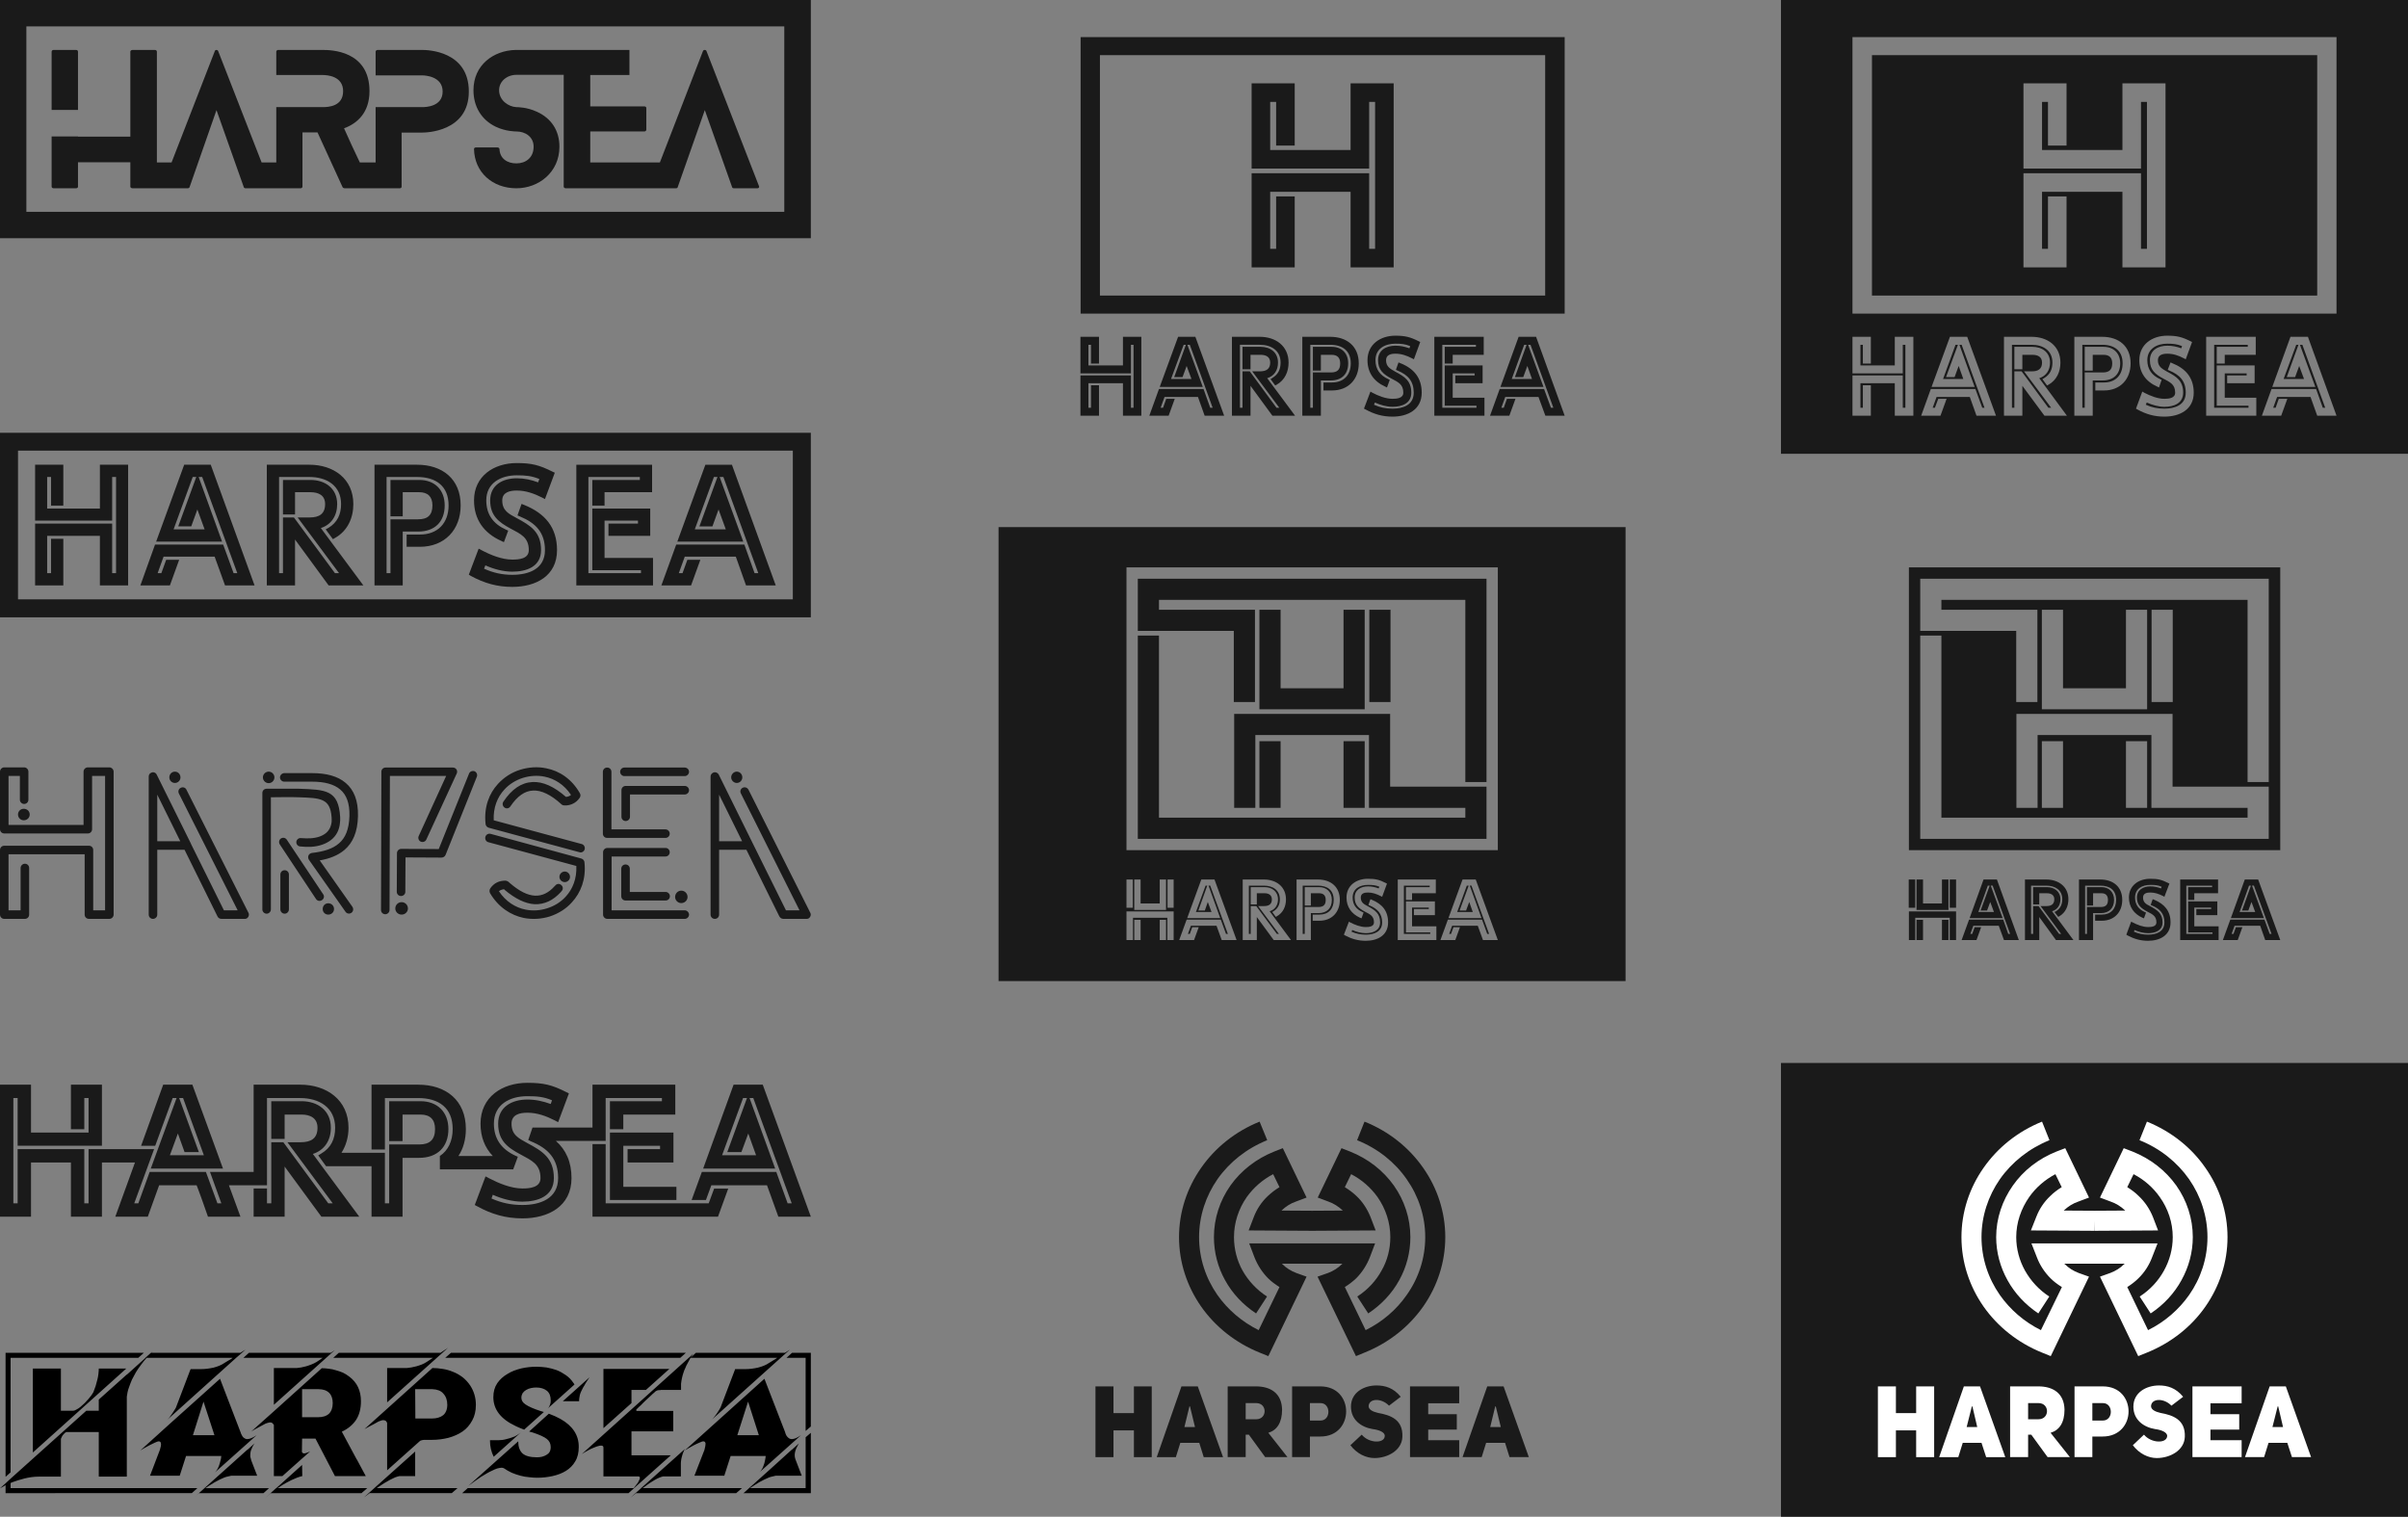 <svg xmlns="http://www.w3.org/2000/svg" fill-rule="evenodd" clip-rule="evenodd" image-rendering="optimizeQuality" shape-rendering="geometricPrecision" text-rendering="geometricPrecision" viewBox="0 0 12969 8169">
  <rect x="0" y="0" width="12969" height="8169" fill="#808080" stroke="none"/>
  <defs>
    <style>
      .fil1,.fil2,.fil3{fill:#1a1a1a}.fil1,.fil3{fill-rule:nonzero}.fil3{fill:#fff}
    </style>
  </defs>
  <g id="Layer_x0020_1">
    <path fill-rule="nonzero" d="M44 7286h731l-30 27H57v617l-27 24v-668h14zm636 85l-503 452v-452h151v227h66c6 0 12-3 19-7 8-4 15-9 22-15s14-13 22-20c7-7 13-15 20-22 6-7 11-14 16-20 4-6 8-12 10-16l12-33 9-33c3-11 5-22 6-32s2-19 2-27v-2h148zm3 32v1l101-91h-1l30-27h1l11-10-10 10h480l11-7c8-5 13-8 16-10l-19 17-31 27-378 340c6-5 12-11 18-18l15-21c5-7 9-14 13-20s7-11 8-14l78-205h1v-1h54c23 0 46-3 69-8 23-6 43-14 60-26 12-7 24-15 37-22l6-5H790c-11 12-21 25-30 37-12 16-21 29-28 41s-14 25-21 39c-6 14-12 29-17 44-6 16-9 32-11 48v431H532v-240H357c-4 2-7 4-10 7s-6 7-9 10c-2 3-5 7-6 11-2 3-3 6-4 9v203H210c-28 0-54 4-78 10s-46 13-65 20c-3 2-6 3-10 4v28h1006l-30 27H30v-43c-3 2-6 3-8 5-12 6-19 10-22 12l30-27 27-25 408-366h67v-60l151-135zm614 316l6 12c2 4 4 7 7 10s6 5 10 7c3 2 7 3 12 3 6 0 13-2 21-5s18-9 29-16l-224 200c6-6 12-14 16-23s8-18 10-27 4-17 6-23c1-7 1-12 2-15h-190l-34 106H808l53-139c5-15 7-26 6-34s-5-12-12-12c-5 0-11 3-21 7-9 4-19 9-29 14-11 6-20 11-29 16-9 6-16 10-20 12l158-143 271-243 111 289 1 2v2zm-258 11h116l-59-181-57 181zm293 79l39-35c-4 5-7 11-11 18l-9 21c-2 7-3 15-3 23-1 8 1 16 4 24 0 1 1 3 1 5l32 83h-139c-4 1-11 2-22 5-10 2-24 8-41 16-16 8-36 19-59 34l-18 12h343l-30 27h-347c-7 6-15 13-22 19l164-147 118-106v1zm550-394c41 31 62 75 62 132 0 40-9 74-26 100s-43 48-77 64l80 149v-1l49 91h-166l-105-202h-72l-1 72c1 2 2 4 4 5 1 2 4 3 8 3 3 0 8-1 13-3 5-1 11-4 19-8l-6 6c-5 3-10 9-17 15s-15 13-24 21-18 16-28 25c-21 19-46 41-74 66h-46v-275c-1-2-3-5-6-8-3-4-8-6-14-6-4 0-7 1-11 2-5 1-10 3-15 5-11 6-20 11-30 16-9 5-17 9-24 13-8 4-15 9-22 13l122-109 258-232c12 0 25 1 38 3 13 1 25 4 38 8 13 3 25 8 38 13 12 6 24 13 35 22zm-90 142c0-23-6-42-19-55s-32-20-58-20h-88v151h86c25 0 45-6 59-19 13-13 20-32 20-57zm11-285l-16 14-30 27-282 253v-198h124c7-1 14-2 23-3 8-2 17-4 26-6 10-3 19-6 29-10 9-3 18-8 27-13 9-6 19-12 28-19l6-4h-427l30-27h440l2-1c8-5 14-9 20-13zm-376 798l31-28h-1l30-27h1l139-125 1 60c-17 4-36 11-57 21-19 9-41 21-65 37-3 2-7 5-11 7h483l-31 27h-488c-10 9-21 18-32 28zm1106-607c20 31 30 66 30 104 0 33-7 61-20 84-13 24-30 44-52 59s-47 26-76 34c-28 7-58 11-89 11h-37c-4 0-8 0-13 1-4 1-9 2-13 4l-178 159v-255c-1-3-3-6-6-10-3-3-8-5-15-5-3 0-7 0-11 2-4 1-8 3-14 5-10 6-20 11-29 16-10 5-18 9-25 13-8 4-15 8-22 12l366-329c18 0 37 2 56 5s37 8 56 16c18 7 35 17 51 29 15 12 29 27 41 45zm-124 103c0-25-7-45-22-61-13-15-33-22-58-23h-93l1 158h89c25 0 46-6 61-18 14-12 22-31 22-56zm4-307l-328 294v-185h107c6-1 14-2 23-3l27-6c10-3 20-6 30-10s19-9 28-15c11-7 22-14 32-21h-537l30-27h548l4-3c13-8 25-17 36-24zm-452 805l275-246v132h-84c-7 1-15 4-24 7-9 4-18 9-29 14-10 6-20 12-31 18-11 7-21 14-32 21l-7 5h435l-31 27h-442c-10 7-20 15-30 22zm852-356l-154 138c-13-26-20-54-20-86v-3h44c15 0 30-2 44-6 14-3 29-8 44-14 14-7 29-16 42-29zm-37-28c-79-37-119-89-119-155 0-29 7-54 21-75 14-20 32-37 55-50 22-14 47-23 75-30 27-6 55-9 82-9 17 0 35 2 53 4 18 3 36 8 54 14 18 7 34 16 50 27s30 25 41 42c2 2 3 3 3 4 1 2 2 3 3 5l-144 129c6-6 10-13 12-20 3-6 4-13 4-19v-5c0-22-6-39-20-51-15-12-34-18-58-18-9 0-18 1-28 3-9 2-18 5-26 10-7 4-14 10-19 17-4 7-7 15-7 25 0 14 7 26 22 36 17 12 45 24 85 37 3 0 5 1 7 2 2 0 5 1 7 2l-106 95c-9-4-17-7-25-10s-15-7-22-10zm255-133l144-129c-1 2-4 6-8 12s-8 13-13 20c-4 8-9 16-14 24-4 8-8 15-10 20-3 6-5 12-7 19-1 6-2 11-3 17-1 5-1 11-1 17h-88zm-13 95c66 37 100 88 99 152 0 30-6 56-19 77-12 21-29 38-50 51s-45 22-72 28-54 9-83 9c-13 0-28-1-44-3-15-1-31-4-46-8-16-4-32-10-47-16-15-7-29-15-42-24-4-2-8-3-13-3-6 0-14 2-23 4-9 3-18 7-28 12-9 4-19 9-29 15-11 6-20 12-30 18-22 15-45 31-69 49l269-240c0 29 8 51 23 65 16 14 42 21 78 21 9 0 19-1 27-3 9-2 17-6 24-10s13-9 17-16 6-16 6-26c0-19-7-33-21-44s-40-23-77-35c-6-1-12-3-18-5l106-96c12 5 23 9 34 14 10 5 19 9 28 14zm383-85l-151 135v-319h355l-126 113h-78v71zm-5 509l293-262c-3 4-6 10-8 16-3 6-5 13-7 20s-4 14-5 21-2 14-2 20v71h-96c-5 1-11 3-19 6s-17 8-26 13c-9 6-19 12-29 18-10 7-19 14-29 21l-7 5h535l-31 27h-539l-30 24zm-262-235l599-539c-4 6-8 12-12 19l27-25h480l11-7c7-5 12-8 15-10l-428 384c7-5 12-11 18-18s11-14 16-21 9-14 13-20c3-6 6-11 8-14l78-205v-1h55c22 0 45-3 68-8 23-6 44-14 61-26 12-7 24-15 36-22l7-5h-467c-5 9-10 18-15 28-6 10-10 19-13 27-4 7-7 16-10 25s-6 19-8 29-4 20-5 31v33h-109c-1 1-2 1-3 1-4 0-8 0-14 1-6 2-12 5-18 12-5 4-12 10-21 19-8 8-18 16-27 25s-18 17-25 25c-8 7-14 12-16 15-2 1-3 3-4 4-2 1-3 3-4 4 0 2-1 3 0 5 0 1 1 2 3 2h196v110h-225v129h212l-198 177-30 27h-896l30-27h894c4-5 7-9 11-14 4-6 8-11 12-16 3-6 6-11 8-16 2-4 3-8 2-11 0-4-2-5-7-6h-189v-77-32-23-16-7c0-4-1-7-4-9-2-2-5-2-9-2s-8 0-13 2c-5 1-10 3-16 5-5 2-11 4-17 7-6 2-11 5-17 8-13 7-26 14-40 23zm1096-112c1 4 3 8 5 12s5 7 8 10c2 3 6 5 9 7 4 2 8 3 13 3 6 0 13-2 21-5s17-9 28-16l-224 200c7-6 12-14 17-23 4-9 7-18 10-27 2-9 4-17 5-23 1-7 2-12 2-15h-189l-34 106h-161l54-139c4-15 6-26 6-34-1-8-5-12-12-12-5 0-12 3-21 7-10 4-20 9-30 14-10 6-20 11-29 16-9 6-16 10-20 12l159-143 270-243 112 289v2c1 1 1 2 1 2zm-259 11h116l-58-181-58 181zm293 79l39-35c-3 5-7 11-10 18-4 7-7 14-9 21s-4 15-4 23 1 16 4 24c1 1 1 3 2 5l32 83h-140c-3 1-10 2-21 5-11 2-24 8-41 16s-37 19-59 34l-18 12h300v-274l28-24v325h-363c-7 6-14 13-21 19l164-147 117-106v1zm-1835-523h1265l-30 27H2398l31-27zm1837 0h101v397l-28 24v-394h-103l30-27z"/>
    <path d="M2630 4536c-12-3-19-16-16-28 3-13 16-20 28-17l489 133c10 3 17 12 17 22 9 89-20 162-68 214-32 36-74 61-119 76-45 14-93 17-140 8-71-15-137-58-182-134-4-9-3-19 2-26 9-13 21-24 35-31s30-10 47-10c6 1 11 3 15 6l9 8c50 43 94 65 134 67 38 2 74-15 106-51l4-4c8-10 23-11 32-2 10 8 11 23 2 32l-4 5c-42 46-89 68-142 66-50-3-104-29-162-78l-2-3c-7 1-13 3-19 5l-9 6c37 56 89 88 143 99 39 8 80 5 117-7 38-12 73-33 100-63 37-40 60-96 57-165l-474-128zm503 10c12 3 19 16 16 28s-16 20-28 16l-489-132c-10-3-17-12-17-22-9-89 19-162 67-214 33-36 74-62 119-76s94-18 141-8c71 14 137 57 181 134 5 8 4 18-1 25-10 14-21 24-35 31s-30 11-48 10c-5 0-11-2-15-6-57-52-109-77-154-74-44 2-84 30-121 85-7 11-21 14-31 7-11-7-14-22-7-32 45-68 97-103 157-106 56-3 116 24 180 80 7 0 13-2 19-5 3-1 6-3 8-6-36-55-88-87-142-98-39-8-80-5-118 7-37 12-72 33-99 63-37 40-60 96-57 165l474 128zm536 251c19 0 34 15 34 34 0 18-15 33-34 33-18 0-33-15-33-33 0-19 15-34 33-34zm-323-118c0-13 10-23 23-23s23 10 23 23v125h193c13 0 23 11 23 23 0 13-10 23-23 23h-216c-13 0-23-10-23-23v-148zm238-112c13 0 23 10 23 23s-10 23-23 23h-290v290h394c12 0 23 11 23 23 0 13-11 23-23 23h-417c-12 0-23-10-23-23v-336c0-13 11-23 23-23h313zm-337-410c0-13 10-23 23-23s23 10 23 23v310h291c13 0 23 11 23 23 0 13-10 23-23 23h-314c-13 0-23-10-23-23v-333zm441 76c12 0 23 10 23 23s-11 23-23 23h-295v120c0 13-11 23-23 23-13 0-23-10-23-23v-143c0-13 10-23 23-23h318zm-325-53c-13 0-23-11-23-23 0-13 10-23 23-23h325c12 0 23 10 23 23 0 12-11 23-23 23h-325zm-321 514c15 0 28 13 28 29 0 15-13 28-28 28-16 0-29-13-29-28 0-16 13-29 29-29zm-879 165c19 0 34 15 34 34 0 18-15 33-34 33s-34-15-34-33c0-19 15-34 34-34zm363-692c4-12 18-17 30-13 11 5 17 18 12 30l-168 420c-4 10-13 15-23 15l-193-1-1 186c0 12-11 22-23 22-13 0-23-10-23-23l1-208c0-12 10-23 23-23l202 1 163-406zm-428 734c0 13-11 23-23 23-13 0-23-10-23-23l2-745c0-12 10-22 23-22h362c13 0 23 10 23 22 0 5-1 9-3 12l-163 354c-5 11-18 16-30 11-11-5-16-19-11-30l148-324h-303l-2 722zm1870-745c17 0 30 14 30 31 0 16-13 30-30 30-16 0-30-14-30-30 0-17 14-31 30-31zm86 386c1 2 1 3 2 4l177 357h73l-316-630c-6-11-1-25 10-30 11-6 25-1 31 10l333 663c6 11 1 25-10 31-3 2-7 2-10 2h-125c-10 0-18-6-22-14l-177-358h-147v349c0 13-10 23-23 23s-23-10-23-23v-744c0-8 5-16 13-20 11-6 25-1 31 10l183 370zm-181-11h124l-124-251v251zM942 4156c17 0 30 14 30 31 0 16-13 30-30 30s-30-14-30-30c0-17 13-31 30-31zm86 387c0 1 1 2 1 3l177 357h74l-317-630c-5-11-1-25 11-30 11-6 25-1 30 10l334 663c6 11 1 25-10 31-4 2-7 2-11 2h-125c-9 0-18-6-21-14l-177-358H847v349c0 13-11 23-23 23-13 0-23-10-23-23v-744c0-8 4-16 13-20 11-6 25-1 30 10l184 371zm-181-12h124l-124-251v251zm-719-175c18 0 32 13 32 31 0 17-14 31-32 31-17 0-31-14-31-31 0-18 14-31 31-31zm25-49c0 13-10 23-23 23-12 0-23-10-23-23v-128H46v264h404v-287c0-12 10-23 23-23h116c12 0 23 11 23 23v770c0 13-11 23-23 23H479c-13 0-23-10-23-23v-325H46v302h65v-228c0-13 11-23 23-23 13 0 23 10 23 23v251c0 13-10 23-23 23H23c-13 0-23-10-23-23v-348c0-13 10-23 23-23h456c13 0 23 10 23 23v325h64v-724h-70v287c0 13-10 23-23 23H23c-13 0-23-10-23-23v-310c0-12 10-23 23-23h107c13 0 23 11 23 23v151zm1294-151c17 0 31 14 31 31s-14 31-31 31-31-14-31-31 14-31 31-31zm84 54c-12 0-23-10-23-23 0-12 11-23 23-23h150c76 0 138 16 181 53 44 37 68 95 66 179-2 86-28 143-72 181-35 30-81 48-134 57l176 250c7 11 5 25-5 32-11 8-25 5-32-5l-197-280c-2-3-4-7-4-11-2-13 7-24 20-26 60-7 111-21 146-52 34-29 54-75 56-147 2-68-16-115-50-143-34-29-86-42-151-42h-150zm-24 338c-7-11-4-25 6-32 11-7 25-4 32 7l196 294c7 10 4 24-7 31-10 7-25 5-32-6l-195-294zm49 350c0 12-10 23-23 23s-23-11-23-23v-188c0-13 10-23 23-23s23 10 23 23v188zm-97 0c0 12-10 23-23 23s-23-11-23-23v-627c0-13 10-23 23-23h172c148 5 215 7 224 152 1 11 0 21-1 31-3 39-20 71-48 93-27 21-63 34-108 37-18 1-37 0-58-2-13-1-22-12-21-25 1-12 13-22 25-20 18 1 35 2 51 1 35-2 63-12 82-27 18-14 29-35 32-61 0-8 1-15 0-24-7-104-60-105-179-109-49-2-99 0-148 0v604zm309-33c17 0 31 13 31 31 0 17-14 30-31 30s-30-13-30-30c0-18 13-31 30-31z" class="fil1"/>
    <path d="M9592 0h3377v2444H9592V0zm437 200h2555v1489H9977V200h52zm2451 97h-2398v1295h2398V297zm-2275 1767h-185v132h13v-121h43v164h-99v-217h271v174h14v-339h-14v154h-271v-197h99v144h-43v-101h-13v111h185v-154h100v425h-100v-175zm404 74h-179l-21 58h12l18-48h45l-33 91h-104l52-144h240l37 101h12l-123-339h-12l82 227h-232l99-270h93l155 425h-105l-36-101zm-64-281h-13l-67 184h109l-25-70-22 60h-46l64-174zm291 0v339h13v-196h39l144 196h15l-146-196h43c33 0 54-13 54-47 0-32-24-42-52-42h-54v78h-43v-121h97c52 0 95 29 95 85 0 41-21 72-58 84l149 202h-121l-119-161v161h-99v-425h149c85 0 155 49 155 139 0 49-20 94-64 119l-8 4-25-34 10-6c31-19 44-47 44-83 0-66-51-96-112-96h-106zm379 0v339h13v-190h97c35 0 51-15 51-49 0-31-16-46-47-46h-58v85h-43v-128h101c54 0 90 34 90 89 0 58-36 92-94 92h-54v190h-99v-425h150c90 0 153 51 153 143 0 86-56 146-143 146h-47v-43h47c63 0 100-41 100-103 0-68-44-100-110-100h-107zm533 19l4-12c-27-11-48-13-80-13-55 0-107 27-107 89 0 49 25 82 69 102l8 4-14 41-10-5c-61-27-96-75-96-142 0-86 70-132 150-132 53 0 80 7 126 30l8 4-34 93-10-5c-28-15-57-25-89-25-25 0-51 6-51 35 0 35 22 46 50 62 50 26 86 49 86 113 0 58-51 76-101 76-32 0-65-10-95-23l-5 12c33 15 64 21 100 21 57 0 115-20 115-86 0-62-32-96-88-119l-9-4 15-40 9 4c73 29 116 79 116 159 0 91-76 129-158 129-54 0-99-13-146-39l-7-4 34-92 10 6c33 17 72 33 109 33 23 0 58-3 58-33 0-46-29-57-64-76-43-23-72-46-72-99 0-55 45-78 94-78 26 0 51 5 75 14zm234 266h170v97h-270v-425h267v97h-167v47h-43v-90h167v-11h-181v339h185v-11h-171v-217h204v96h-148v-42h105v-11h-118v131zm462-4h-180l-21 58h13l17-48h46l-33 91h-104l52-144h240l36 101h13l-123-339h-13l83 227h-232l98-270h94l154 425h-104l-36-101zm-65-281h-12l-68 184h110l-26-70-22 60h-45l63-174zm-948-824h-433v307h32v-282h100v382h-232V933h633v407h32V549h-32v359h-633V449h232v335h-100V549h-32v259h433V449h232v991h-232v-407z" class="fil2"/>
    <g id="_2853937994384">
      <path d="M5872 200h2555v1489H5820V200h52zm1402 833h-433v307h32v-282h100v382h-232V933h633v407h32V549h-32v359h-633V449h232v335h-100V549h-32v259h433V449h232v991h-232v-407zm1048-736H5924v1295h2398V297z" class="fil1"/>
      <path d="M6048 2064h-186v132h14v-121h43v164h-100v-217h272v174h14v-339h-14v154h-272v-197h100v144h-43v-101h-14v111h186v-154h99v425h-99v-175zm404 74h-180l-21 58h13l17-48h46l-33 91h-104l52-144h240l36 101h13l-123-339h-13l83 227h-232l99-270h93l155 425h-105l-36-101zm-65-281h-12l-68 184h110l-26-70-22 60h-45l63-174zm291 0v339h14v-196h39l144 196h15l-146-196h42c34 0 55-13 55-47 0-32-24-42-52-42h-54v78h-43v-121h97c52 0 94 29 94 85 0 41-20 72-58 84l150 202h-122l-118-161v161h-100v-425h150c85 0 155 49 155 139 0 49-20 94-64 119l-8 4-25-34 9-6c32-19 45-47 45-83 0-66-51-96-112-96h-107zm379 0v339h14v-190h97c35 0 50-15 50-49 0-31-16-46-46-46h-58v85h-43v-128h101c54 0 89 34 89 89 0 58-35 92-93 92h-54v190h-100v-425h150c90 0 154 51 154 143 0 86-56 146-144 146h-46v-43h46c64 0 101-41 101-103 0-68-45-100-111-100h-107zm534 19l4-12c-27-11-48-13-80-13-56 0-107 27-107 89 0 49 25 82 69 102l8 4-15 41-10-5c-60-27-95-75-95-142 0-86 70-132 150-132 53 0 80 7 126 30l8 4-34 93-10-5c-29-15-57-25-90-25-24 0-50 6-50 35 0 35 22 46 50 62 49 26 86 49 86 113 0 58-51 76-101 76-33 0-66-10-95-23l-5 12c33 15 64 21 100 21 57 0 114-20 114-86 0-62-31-96-87-119l-9-4 14-40 10 4c73 29 115 79 115 159 0 91-75 129-157 129-54 0-99-13-146-39l-8-4 35-92 10 6c32 17 72 33 109 33 23 0 58-3 58-33 0-46-29-57-64-76-43-23-72-46-72-99 0-55 45-78 93-78 27 0 51 5 76 14zm233 266h171v97h-270v-425h266v97h-167v47h-43v-90h168v-11h-181v339h184v-11h-171v-217h204v96h-147v-42h104v-11h-118v131zm462-4h-179l-21 58h13l17-48h46l-33 91h-104l52-144h239l37 101h13l-123-339h-13l83 227h-232l98-270h94l154 425h-104l-37-101zm-64-281h-13l-67 184h109l-25-70-22 60h-45l63-174z" class="fil2"/>
    </g>
    <path d="M0 0h4367v1283H0V0zm4088 1003l-283-728c-3-8-16-8-19 0l-232 600h-375V708h292c5 0 10-5 10-9V581c0-4-5-8-10-8h-292V404h211V269h-614c-117 3-226 80-226 217 0 88 43 160 121 197 53 25 105 25 110 25 47 0 93 28 93 82 0 59-42 90-93 90-48 0-89-25-91-78 0-3-5-8-10-8h-117c-6 0-11 5-10 8 2 126 100 212 228 212 119 0 232-85 232-224 0-87-44-153-121-188-54-25-104-25-111-25-42-2-93-36-93-91 0-49 44-83 93-83h255v603c0 3 5 8 10 8h595c4 0 9-2 9-6l146-415 147 415c1 4 5 6 8 6h129c6 0 11-6 8-11zM2274 269h-241c-5 0-10 5-10 9v128h251c16 0 110 5 110 87s-92 84-110 84h-251v298h-85c-29-61-58-122-85-184 74-27 137-87 137-200 0-220-210-222-252-222h-241c-4 0-9 5-9 9v126h250c23 0 110 5 110 87s-79 86-110 86h-250v298h-79l-234-600c-3-8-16-8-18 0L924 875h-79V278c0-4-4-9-10-9H713c-6 0-11 5-11 9v458H420v-1H278v271c0 3 4 8 10 8h122c7 0 10-5 10-8V874h282v132c0 3 5 8 11 8h298c4 0 9-2 10-6l145-415 147 415c1 4 6 6 8 6h298c6 0 10-5 10-8V713h81l135 295c1 3 7 6 10 6h299c6 0 9-5 9-8V714h111c17 0 251-2 251-221s-222-224-251-224zM420 592V278c0-4-3-9-10-9H288c-6 0-10 5-10 9v314h142zm1763-450H142v999h4082V142H2183zM538 2886H254v201h21v-185h66v251H189v-333h415v267h21v-518h-21v235H189v-301h152v220h-66v-154h-21v170h284v-236h152v650H538v-267zM48 2331h4319v994H0v-994h48zm4222 96H97v801h4173v-801zm-3114 571H881l-32 89h20l26-72h70l-50 138H756l79-220h367l56 154h20l-189-518h-19l126 348H841l151-414h143l236 650h-159l-56-155zm-99-429h-19l-103 282h167l-39-107-33 91h-70l97-266zm446 0v518h21v-300h59l221 300h22l-223-300h65c51 0 83-19 83-72 0-48-36-64-79-64h-83v120h-65v-186h148c80 0 144 46 144 130 0 63-32 111-88 129l229 309h-187l-181-247v247h-152v-650h229c130 0 237 75 237 212 0 75-31 144-98 182l-12 7-39-53 15-8c48-29 68-73 68-128 0-100-78-146-171-146h-163zm579 0v518h21v-290h149c53 0 77-24 77-75 0-47-25-71-71-71h-89v130h-66v-196h155c83 0 137 53 137 137 0 89-54 141-143 141h-83v290h-152v-650h229c138 0 235 78 235 219 0 131-86 223-220 223h-71v-66h71c97 0 155-62 155-157 0-105-69-153-170-153h-164zm816 29l7-18c-42-17-73-20-122-20-85 0-164 41-164 135 0 76 38 127 105 157l13 6-23 62-15-7c-93-42-146-115-146-218 0-131 107-201 230-201 81 0 122 11 192 46l13 6-53 142-15-8c-44-22-88-38-137-38-37 0-78 9-78 53 0 55 34 72 77 95 76 41 132 75 132 173 0 89-78 116-155 116-49 0-100-14-145-34l-7 18c49 22 97 33 152 33 88 0 176-31 176-133 0-94-49-146-134-181l-14-6 22-62 15 6c111 45 176 120 176 243 0 140-115 198-241 198-82 0-151-20-223-59l-11-7 53-140 15 8c49 26 110 51 166 51 36 0 89-4 89-51 0-69-44-87-98-116-65-35-110-70-110-152 0-83 68-119 143-119 41 0 78 8 115 22zm358 407h261v148h-413v-650h408v148h-256v72h-66v-138h256v-16h-277v518h283v-16h-262v-332h312v147h-225v-66h159v-16h-180v201zm707-7h-275l-32 89h20l26-72h70l-50 138h-160l80-220h367l55 154h20l-188-518h-20l127 348h-355l151-414h143l236 650h-160l-55-155zm-99-429h-19l-103 282h167l-39-107-33 91h-70l97-266zM1438 5914v470h-205l62 169h-175l-32-91-22-60-7-18H857l-61 169H621l106-292H549v292H382v-292H167v292H0v-711h167v258h310v-186h-23v168h-72v-240h167v329H95v-257H72v567h23v-292h359v292h23v-292h353l-107 292h22l61-169h303l62 169h21l-61-169h235v-470h251c142 0 260 82 260 232 0 49-13 96-38 135h234v272h23v-317h162c58 0 85-27 85-83 0-52-27-78-78-78h-97v143h-72v-215h169c91 0 150 59 150 150 0 97-60 155-157 155h-90v317h-167v-272h-245l-42-58 16-10c53-31 75-79 75-139 0-110-87-160-188-160h-179zm-329 398l62 169-62-169zm2534 241h224l55-151h-76l-29 79h-555v-319h-71v391h452zm-649-408h268v-231h303v17h-280v151h72v-79h280v-161h-446v231h-323l-23 67 14 7c94 38 147 95 147 198 0 111-97 145-192 145-61 0-113-11-167-35l7-20c50 22 105 37 160 37 84 0 169-30 169-127 0-107-61-145-144-189-47-26-84-44-84-104 0-49 44-59 85-59 54 0 102 18 149 42l17 9 58-155-14-7c-77-39-122-50-210-50-135 0-252 76-252 220 0 71 23 129 66 174h-185c26-39 40-89 40-145 0-154-106-239-257-239h-251v349h72v-277h179c111 0 186 52 186 167 0 65-25 116-69 145v72h395l25-68-14-6c-73-34-115-89-115-172 0-104 86-148 180-148 53 0 88 3 133 22l-7 20c-41-15-82-24-126-24-82 0-157 39-157 130 0 90 49 128 121 166 58 32 107 51 107 127 0 51-58 56-97 56-62 0-128-28-182-56l-17-9-58 154 13 7c78 43 154 65 244 65 138 0 264-64 264-217 0-87-30-152-84-200zm-2158 26l94-257h21l-139 380h389l-165-452H879l-119 329h76zm129-257h21l112 308H915l43-117 36 100h77l-106-291zm473 487v80h23v-329h65l242 329h24l-244-329h71c56 0 91-20 91-78 0-53-40-71-86-71h-91v131h-72v-203h163c87 0 158 50 158 143 0 69-35 121-97 141l250 338h-204l-198-270v270h-167v-152h72zm1919-9h286v71h-358v-363h342v161h-247v-72h175v-18h-198v221zm774-8h-300l-29 79h-77l55-151h401l61 169h22l-207-567h-20l138 380h-388l164-452h157l259 711h-175l-61-169zm-108-470h-21l-113 308h183l-42-117-37 100h-76l106-291zM5378 2839h3377v2445H5378V2839zm689 1898h34v152h-34v-152zm254 0v152h-33v-152h33zm0 291v35h-34v-120h-185v120h-35v-154h254v119zm-178-162h103v-129h34v164h-171v-164h34v129zm137 197h-34v-109h34v109zm-171 0v-109h34v109h-34zm443-77h-138l-16 44h10l13-36h35l-25 69h-80l40-110h184l28 77h10l-95-260h-9l63 175h-178l76-208h71l119 326h-80l-28-77zm-50-216h-9l-52 142h84l-20-54-16 46h-35l48-134zm224 0v260h10v-150h30l111 150h11l-112-150h32c26 0 42-10 42-36 0-24-18-33-39-33h-42v60h-33v-93h75c39 0 72 23 72 66 0 31-16 55-45 64l115 155h-93l-91-124v124h-76v-326h114c66 0 119 38 119 107 0 37-15 72-49 91l-6 3-19-26 7-4c24-15 34-37 34-64 0-51-39-74-86-74h-81zm290 0v260h11v-145h74c27 0 39-12 39-38 0-24-12-36-36-36h-44v66h-33v-99h77c42 0 69 27 69 69 0 45-27 71-72 71h-41v145h-77v-326h115c69 0 118 39 118 110 0 66-43 112-110 112h-36v-33h36c49 0 77-31 77-79 0-53-34-77-85-77h-82zm409 15l4-9c-21-9-37-10-62-10-42 0-82 20-82 68 0 38 19 63 53 78l6 3-11 31-8-3c-46-21-73-58-73-109 0-66 54-101 115-101 41 0 62 5 97 23l6 3-26 71-8-4c-22-11-44-19-68-19-19 0-39 4-39 27 0 27 17 36 38 47 38 21 66 38 66 87 0 44-39 58-77 58-25 0-50-7-73-17l-4 9c25 11 49 16 77 16 43 0 88-15 88-66 0-47-25-73-67-91l-7-3 11-31 7 3c56 23 88 60 88 122 0 70-57 99-120 99-42 0-76-10-112-29l-6-4 27-70 7 4c25 13 55 25 84 25 17 0 44-2 44-25 0-35-22-44-49-58-33-18-55-35-55-76 0-42 34-60 72-60 20 0 39 4 57 11zm180 204h131v74h-208v-326h205v74h-128v36h-33v-69h128v-8h-139v260h142v-8h-131v-167h156v74h-113v-33h80v-8h-90v101zm354-3h-138l-16 44h10l13-36h35l-25 69h-80l40-110h184l28 77h10l-95-260h-9l63 175h-178l76-208h71l119 326h-80l-28-77zm-49-216h-10l-52 142h84l-19-54-17 46h-35l49-134zM6067 3056h2000v1523H6067V3056zm175 228h517v497h-114v-383h-517v-281h1878v1095h-114v-981H6242v53zm0 1120h1650v-53h-519v-392h-612v392h-114v-506h840v392h519v281H6128V3423h114v981zm1133-1120h114v497h-114v-497zm-478 423h339v-423h114v536h-567v-536h114v423zm453 644h-114v-359h114v359zm-567 0v-359h114v359h-114zM10281 3056h2000v1523h-2000V3056zm175 228h517v497h-114v-383h-517v-281h1877v1095h-114v-981h-1649v53zm0 1120h1649v-53h-518v-392h-613v392h-114v-506h841v392h518v281h-1877V3423h114v981zm1132-1120h114v497h-114v-497zm-477 423h339v-423h114v536h-567v-536h114v423zm453 644h-114v-359h114v359zm-567 0v-359h114v359h-114z" class="fil2"/>
    <g id="_2853937996816">
      <path d="M10280 4737h35v152h-35v-152zm255 0v152h-34v-152h34zm0 291v35h-34v-120h-186v120h-34v-154h254v119zm-178-162h102v-129h35v164h-172v-164h35v129zm137 197h-35v-109h35v109zm-172 0v-109h35v109h-35zM10765 4986h-137l-16 44h10l13-36h35l-25 69h-80l40-110h184l27 77h10l-94-260h-10l64 175h-178l75-208h72l118 326h-80l-28-77zm-49-216h-10l-51 142h84l-20-54-17 46h-35l49-134zm223 0v260h11v-150h29l111 150h11l-111-150h32c26 0 42-10 42-37 0-23-18-32-40-32h-41v60h-33v-93h74c40 0 73 23 73 65 0 32-16 56-45 65l115 155h-94l-90-124v124h-77v-326h115c65 0 119 38 119 106 0 38-16 73-49 92l-6 3-20-26 8-4c24-15 34-37 34-65 0-50-39-73-86-73h-82zm291 0v260h10v-145h75c26 0 38-12 38-38 0-24-12-36-35-36h-45v66h-33v-99h78c41 0 68 27 68 69 0 44-27 71-71 71h-42v145h-76v-326h115c69 0 118 39 118 110 0 66-43 112-110 112h-36v-33h36c48 0 77-31 77-79 0-53-34-77-85-77h-82zm409 15l3-9c-21-9-36-10-61-10-43 0-82 20-82 68 0 38 19 63 52 78l7 3-11 31-8-3c-46-21-73-58-73-109 0-66 54-101 115-101 41 0 61 5 97 23l6 3-27 71-7-4c-22-11-44-19-69-19-18 0-39 4-39 27 0 27 17 36 39 47 38 21 66 38 66 87 0 44-39 58-78 58-25 0-50-7-73-17l-3 9c25 11 49 16 76 16 44 0 88-15 88-66 0-47-24-73-67-91l-7-3 11-31 8 3c55 23 88 60 88 122 0 70-58 99-121 99-41 0-75-10-111-29l-6-4 26-70 8 4c25 13 55 25 83 25 18 0 45-2 45-25 0-35-22-44-49-58-33-18-56-35-56-76 0-42 35-60 72-60 21 0 39 4 58 11zm179 204h131v74h-207v-326h204v74h-128v36h-33v-69h129v-8h-139v260h141v-8h-131v-167h157v74h-113v-33h80v-8h-91v101zm355-3h-138l-16 44h10l13-36h35l-25 69h-80l40-110h184l28 77h10l-95-260h-10l64 175h-178l75-208h72l119 326h-81l-27-77zm-50-216h-10l-51 142h84l-20-54-17 46h-34l48-134z" class="fil2"/>
    </g>
    <path d="M5997 7704h110v144h96v-381h-96v144h-110v-144h-97v381h97v-144zm454-237h-88l-133 381h103l24-77h102l24 77h104l-136-381zm-72 219l27-111h3l27 111h-57zm435 162h120l-103-131c46-14 74-54 74-125-2-89-63-125-141-125h-152v381h97v-121h17l88 121zm-105-204v-87h57c60 0 60 87 0 87h-57zm250 204h96v-111h57c92 0 138-68 138-135 0-68-46-135-139-135h-152v381zm96-197v-94h56c58-1 58 95 0 94h-56zm218 133c35 46 84 69 130 69 69 0 147-40 150-114 4-93-63-117-131-129-30-7-50-18-51-36 2-44 70-45 110-3l63-48c-39-48-84-61-130-61-70 0-138 39-138 114 0 72 56 111 117 121 32 4 67 16 65 38-2 41-86 39-124-8l-61 57zm419-226h167v-91h-265v381h265v-91h-167v-57h154v-83h-154v-59zm406-91h-88l-133 381h103l24-77h102l24 77h104l-136-381zm-72 219l27-111h3l27 111h-57zM7067 6629l-342-2 28-73c16-42 42-81 75-112 19-18 40-34 63-48l-34-70c-58 30-106 73-142 123-44 63-69 138-69 216 0 64 16 126 46 180 31 55 76 104 132 140l-59 91c-71-47-128-108-167-179-39-70-60-150-60-232 0-101 32-197 89-278 57-80 138-144 236-183l46-18 128 266-56 21c-30 10-56 27-78 48l-1 1 165 1 165-1-1-1c-22-21-49-38-78-48l-56-21 128-266 46 18c98 39 179 103 236 183 57 81 89 177 89 278 0 82-21 162-60 232-39 71-96 132-167 179l-59-91c56-36 101-85 131-140 31-54 47-116 47-180 0-78-25-153-69-216-36-50-84-93-142-123l-34 70c23 14 44 30 63 48 33 31 58 70 75 112l28 73-342 2v-54 54zm0 68h339l-28 74c-17 43-42 82-74 114-19 18-39 33-61 47l112 232c91-45 167-111 221-189 64-90 100-198 100-312 0-113-36-221-100-312-63-91-155-165-267-210l40-100c132 53 240 140 316 249 76 108 119 238 119 373 0 136-43 265-119 374-76 108-184 195-316 248l-46 19-207-428 57-20c29-11 54-27 75-48l2-2h-326l2 2c21 21 46 37 75 48l56 20-206 428-47-19c-131-53-239-140-315-248-76-109-119-238-119-374 0-135 43-265 119-373 76-109 184-196 315-249l41 100c-112 45-204 119-268 210-63 91-99 199-99 312 0 114 36 222 99 312 55 78 131 144 222 189l112-232c-22-14-43-29-61-47-32-32-57-71-74-114l-28-74h339z" class="fil1"/>
    <g>
      <path d="M9592 5725h3377v2444H9592z" class="fil2"/>
      <g id="_2853938000304">
        <path d="M10211 7704h109v144h97v-381h-97v144h-109v-144h-97v381h97v-144zm453-237h-87l-133 381h103l24-77h101l25 77h103l-136-381zm-72 219l28-111h3l26 111h-57zm436 162h120l-104-131c47-14 75-54 75-125-2-89-63-125-141-125h-152v381h97v-121h17l88 121zm-105-204v-87h56c61 0 61 87 0 87h-56zm250 204h96v-111h56c92 0 139-68 139-135 0-68-46-135-139-135h-152v381zm96-197v-94h56c58-1 58 95 0 94h-56zm218 133c35 46 84 69 129 69 70 0 148-40 151-114 4-93-64-117-131-129-30-7-50-18-51-36 2-44 70-45 110-3l63-48c-40-48-84-61-130-61-70 0-138 39-138 114 0 72 56 111 117 121 31 4 66 16 65 38-3 41-86 39-125-8l-60 57zm418-226h168v-91h-265v381h265v-91h-168v-57h155v-83h-155v-59zm406-91h-87l-133 381h103l24-77h101l25 77h103l-136-381zm-72 219l28-111h3l26 111h-57zM11280 6629l-342-2 29-73c16-42 42-81 75-112 18-18 39-34 62-48l-34-70c-57 30-106 73-141 123-44 63-70 138-70 216 0 64 17 126 47 180 31 55 75 104 131 140l-59 91c-70-47-127-108-166-179-39-70-61-150-61-232 0-101 33-197 90-278 56-80 137-144 235-183l47-18 128 266-56 21c-30 10-57 27-79 48l-1 1 166 1 165-1-1-1c-22-21-49-38-79-48l-56-21 128-266 47 18c98 39 179 103 236 183 57 81 89 177 89 278 0 82-22 162-61 232-39 71-95 132-166 179l-59-91c56-36 101-85 131-140 30-54 47-116 47-180 0-78-25-153-70-216-35-50-83-93-141-123l-34 70c23 14 44 30 62 48 33 31 59 70 76 112l28 73-342 2v-54l-1 54zm1 68h339l-29 74c-16 43-41 82-74 114-18 18-38 33-60 47l112 232c91-45 166-111 221-189 63-90 99-198 99-312 0-113-36-221-99-312-64-91-155-165-267-210l40-100c131 53 240 140 315 249 76 108 119 238 119 373 0 136-43 265-119 374-75 108-184 195-315 248l-47 19-206-428 56-20c29-11 54-27 75-48l3-2h-327l3 2c21 21 46 37 75 48l56 20-206 428-47-19c-131-53-239-140-315-248-76-109-119-238-119-374 0-135 43-265 119-373 76-109 184-196 315-249l40 100c-111 45-203 119-267 210-63 91-99 199-99 312 0 114 36 222 99 312 55 78 130 144 221 189l113-232c-23-14-43-29-61-47-32-32-58-71-74-114l-29-74h340z" class="fil3"/>
      </g>
    </g>
  </g>
</svg>
